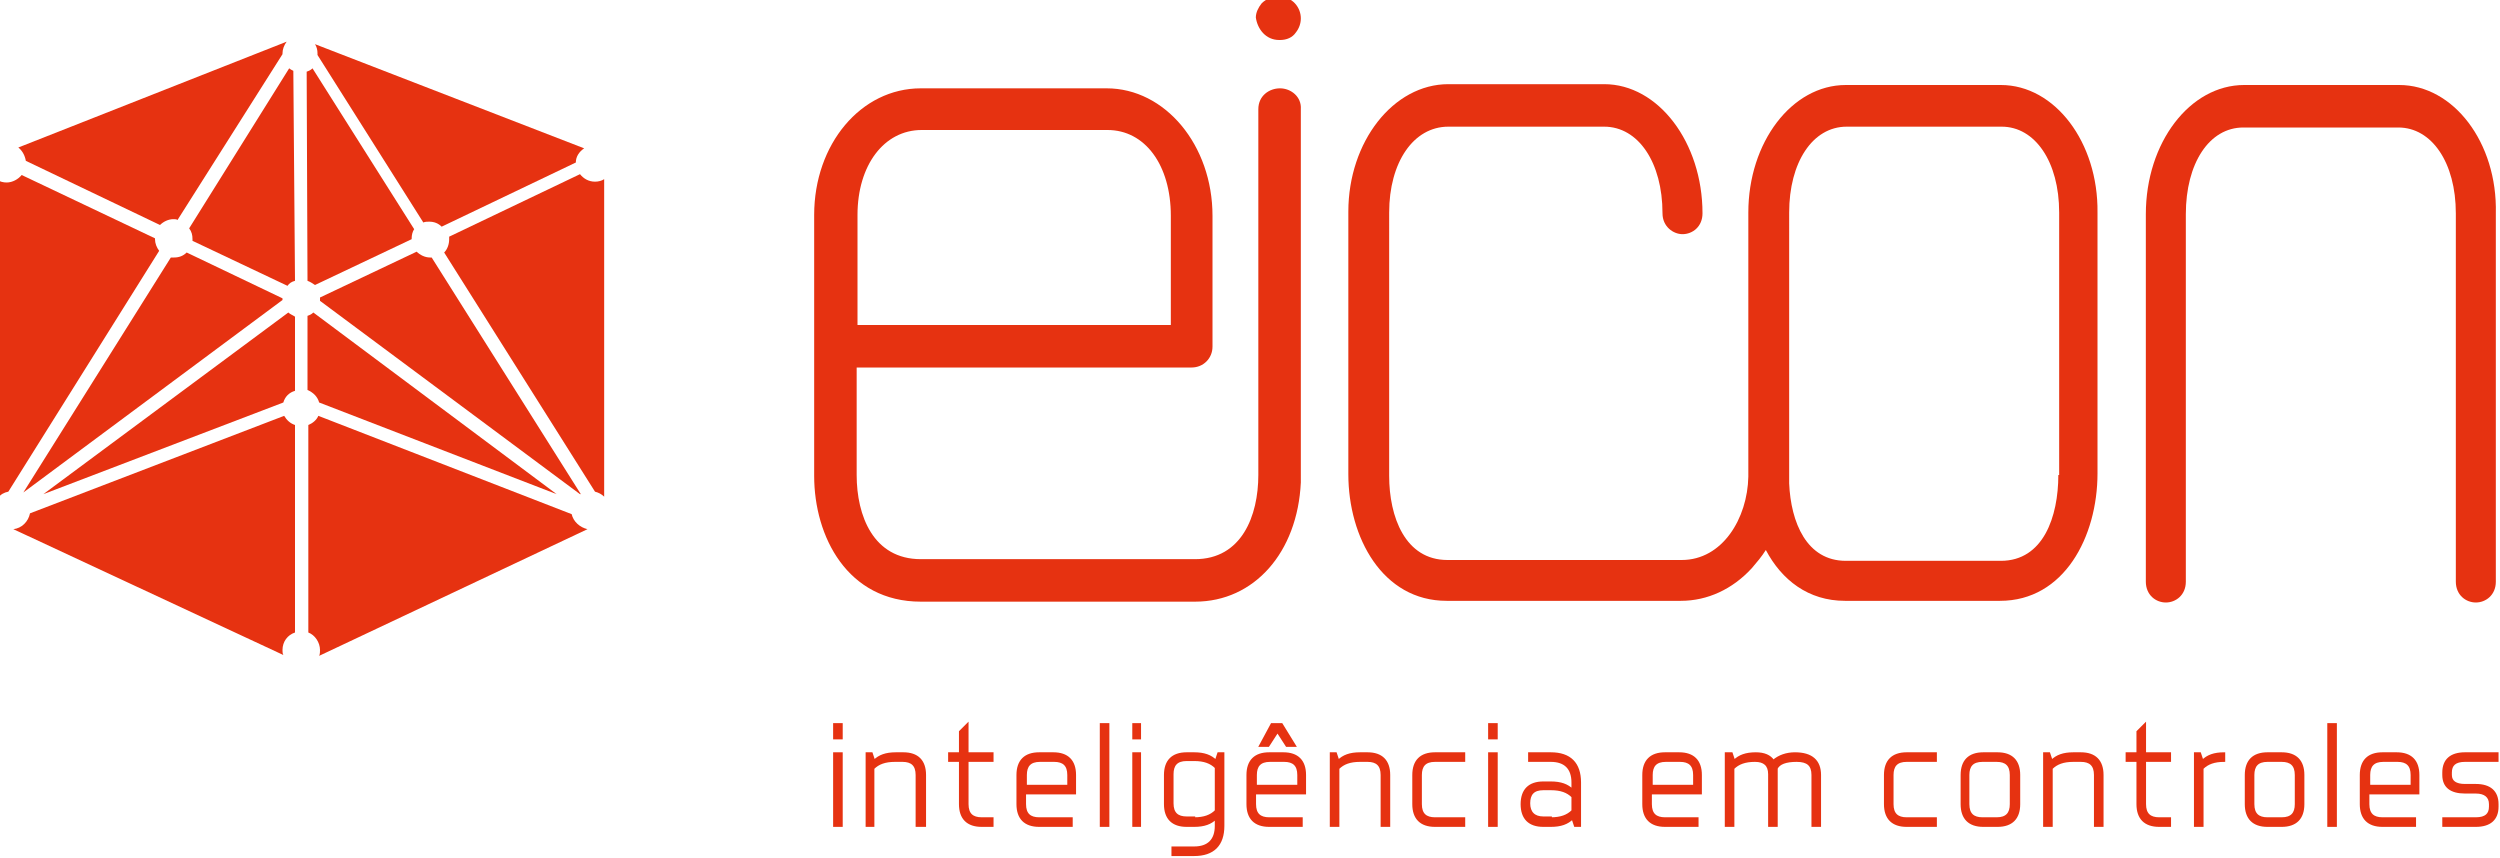 <?xml version="1.0" encoding="utf-8"?>
<!-- Generator: Adobe Illustrator 21.1.0, SVG Export Plug-In . SVG Version: 6.00 Build 0)  -->
<svg version="1.1" id="Camada_1" xmlns="http://www.w3.org/2000/svg" xmlns:xlink="http://www.w3.org/1999/xlink" x="0px" y="0px"
	 viewBox="0 0 300 102.9" style="enable-background:new 0 0 300 102.9;" xml:space="preserve">
<style type="text/css">
	.st0{fill:#E63211;stroke:#E63211;stroke-width:0.25;stroke-miterlimit:10;}
	.st1{fill:#E63211;}
</style>
<g>
	<g id="XMLID_2_">
		<path id="XMLID_58_" class="st0" d="M101,86.9v1.7h-0.9v-1.7H101z M101,90.4v8.7h-0.9v-8.7H101z"/>
		<path id="XMLID_56_" class="st0" d="M104.6,90.4l0.3,0.9c0.6-0.6,1.4-0.9,2.6-0.9h0.9c1.7,0,2.6,0.9,2.6,2.6v6.1H110V93
			c0-1.2-0.6-1.7-1.7-1.7h-0.9c-1.2,0-2,0.3-2.6,0.9v6.9H104v-8.7H104.6z"/>
		<path id="XMLID_54_" class="st0" d="M116.1,90.4h3v0.9h-3v5.2c0,1.2,0.6,1.7,1.7,1.7h1.3v0.9h-1.3c-1.7,0-2.6-0.9-2.6-2.6v-5.2
			h-1.3v-0.9h1.3v-2.6l0.9-0.9V90.4z"/>
		<path id="XMLID_51_" class="st0" d="M123,95.2v1.3c0,1.2,0.6,1.7,1.7,1.7h3.9v0.9h-3.9c-1.7,0-2.6-0.9-2.6-2.6V93
			c0-1.7,0.9-2.6,2.6-2.6h1.7c1.7,0,2.6,0.9,2.6,2.6v2.2H123z M123,94.3h5.2V93c0-1.2-0.6-1.7-1.7-1.7h-1.7c-1.2,0-1.7,0.6-1.7,1.7
			V94.3z"/>
		<path id="XMLID_49_" class="st0" d="M133,86.9v12.2h-0.9V86.9H133z"/>
		<path id="XMLID_46_" class="st0" d="M136.8,86.9v1.7H136v-1.7H136.8z M136.8,90.4v8.7H136v-8.7H136.8z"/>
		<path id="XMLID_43_" class="st0" d="M140.7,102.6v-0.9h2.6c1.7,0,2.6-0.9,2.6-2.6v-0.9c-0.6,0.6-1.4,0.9-2.6,0.9h-0.9
			c-1.7,0-2.6-0.9-2.6-2.6V93c0-1.7,0.9-2.6,2.6-2.6h0.9c1.2,0,2,0.3,2.6,0.9l0.3-0.9h0.6v8.7c0,2.3-1.2,3.5-3.5,3.5H140.7z
			 M143.3,98.2c1.2,0,2-0.3,2.6-0.9v-5.2c-0.6-0.6-1.4-0.9-2.6-0.9h-0.9c-1.2,0-1.7,0.6-1.7,1.7v3.5c0,1.2,0.6,1.7,1.7,1.7H143.3z"
			/>
		<path id="XMLID_39_" class="st0" d="M150.6,95.2v1.3c0,1.2,0.6,1.7,1.7,1.7h3.9v0.9h-3.9c-1.7,0-2.6-0.9-2.6-2.6V93
			c0-1.7,0.9-2.6,2.6-2.6h1.7c1.7,0,2.6,0.9,2.6,2.6v2.2H150.6z M150.6,94.3h5.2V93c0-1.2-0.6-1.7-1.7-1.7h-1.7
			c-1.2,0-1.7,0.6-1.7,1.7V94.3z M152.6,86.9h1.2l1.6,2.6h-1l-1.1-1.7l-1.1,1.7h-1L152.6,86.9z"/>
		<path id="XMLID_37_" class="st0" d="M160.3,90.4l0.3,0.9c0.6-0.6,1.4-0.9,2.6-0.9h0.9c1.7,0,2.6,0.9,2.6,2.6v6.1h-0.9V93
			c0-1.2-0.6-1.7-1.7-1.7h-0.9c-1.2,0-2,0.3-2.6,0.9v6.9h-0.9v-8.7H160.3z"/>
		<path id="XMLID_35_" class="st0" d="M170.5,96.5c0,1.2,0.6,1.7,1.7,1.7h3.5v0.9h-3.5c-1.7,0-2.6-0.9-2.6-2.6V93
			c0-1.7,0.9-2.6,2.6-2.6h3.5v0.9h-3.5c-1.2,0-1.7,0.6-1.7,1.7V96.5z"/>
		<path id="XMLID_32_" class="st0" d="M179.6,86.9v1.7h-0.9v-1.7H179.6z M179.6,90.4v8.7h-0.9v-8.7H179.6z"/>
		<path id="XMLID_29_" class="st0" d="M188.7,93.9c0-1.7-0.9-2.6-2.6-2.6h-2.6v-0.9h2.6c2.3,0,3.5,1.2,3.5,3.5v5.2h-0.6l-0.3-0.9
			c-0.6,0.6-1.4,0.9-2.6,0.9h-0.9c-1.7,0-2.6-0.9-2.6-2.6s0.9-2.6,2.6-2.6h0.9c1.2,0,2,0.3,2.6,0.9V93.9z M186.1,98.2
			c1.2,0,2-0.3,2.6-0.9v-1.7c-0.6-0.6-1.4-0.9-2.6-0.9h-0.9c-1.2,0-1.7,0.6-1.7,1.7s0.6,1.7,1.7,1.7H186.1z"/>
		<path id="XMLID_26_" class="st0" d="M198.1,95.2v1.3c0,1.2,0.6,1.7,1.7,1.7h3.9v0.9h-3.9c-1.7,0-2.6-0.9-2.6-2.6V93
			c0-1.7,0.9-2.6,2.6-2.6h1.7c1.7,0,2.6,0.9,2.6,2.6v2.2H198.1z M198.1,94.3h5.2V93c0-1.2-0.6-1.7-1.7-1.7h-1.7
			c-1.2,0-1.7,0.6-1.7,1.7V94.3z"/>
		<path id="XMLID_24_" class="st0" d="M207.8,90.4l0.3,0.9c0.6-0.6,1.4-0.9,2.6-0.9c1,0,1.7,0.3,2.1,0.9c0.7-0.6,1.6-0.9,2.6-0.9
			c2,0,3,0.9,3,2.6v6.1h-0.9V93c0-1.2-0.6-1.7-1.9-1.7c-1.3,0-2.1,0.3-2.4,0.9v6.9h-0.9v-6.2c0-1.1-0.6-1.6-1.7-1.6
			c-1.2,0-2,0.3-2.6,0.9v6.9h-0.9v-8.7H207.8z"/>
		<path id="XMLID_22_" class="st0" d="M227.1,96.5c0,1.2,0.6,1.7,1.7,1.7h3.5v0.9h-3.5c-1.7,0-2.6-0.9-2.6-2.6V93
			c0-1.7,0.9-2.6,2.6-2.6h3.5v0.9h-3.5c-1.2,0-1.7,0.6-1.7,1.7V96.5z"/>
		<path id="XMLID_19_" class="st0" d="M242.3,96.5c0,1.7-0.9,2.6-2.6,2.6h-1.7c-1.7,0-2.6-0.9-2.6-2.6V93c0-1.7,0.9-2.6,2.6-2.6h1.7
			c1.7,0,2.6,0.9,2.6,2.6V96.5z M236.2,96.5c0,1.2,0.6,1.7,1.7,1.7h1.7c1.2,0,1.7-0.6,1.7-1.7V93c0-1.2-0.6-1.7-1.7-1.7h-1.7
			c-1.2,0-1.7,0.6-1.7,1.7V96.5z"/>
		<path id="XMLID_17_" class="st0" d="M245.9,90.4l0.3,0.9c0.6-0.6,1.4-0.9,2.6-0.9h0.9c1.7,0,2.6,0.9,2.6,2.6v6.1h-0.9V93
			c0-1.2-0.6-1.7-1.7-1.7h-0.9c-1.2,0-2,0.3-2.6,0.9v6.9h-0.9v-8.7H245.9z"/>
		<path id="XMLID_15_" class="st0" d="M257.4,90.4h3v0.9h-3v5.2c0,1.2,0.6,1.7,1.7,1.7h1.3v0.9h-1.3c-1.7,0-2.6-0.9-2.6-2.6v-5.2
			h-1.3v-0.9h1.3v-2.6l0.9-0.9V90.4z"/>
		<path id="XMLID_13_" class="st0" d="M263.4,99.1v-8.7h0.6l0.3,0.9c0.6-0.6,1.4-0.9,2.6-0.9v0.9c-1.2,0-2,0.3-2.6,0.9v6.9H263.4z"
			/>
		<path id="XMLID_10_" class="st0" d="M276.4,96.5c0,1.7-0.9,2.6-2.6,2.6h-1.7c-1.7,0-2.6-0.9-2.6-2.6V93c0-1.7,0.9-2.6,2.6-2.6h1.7
			c1.7,0,2.6,0.9,2.6,2.6V96.5z M270.4,96.5c0,1.2,0.6,1.7,1.7,1.7h1.7c1.2,0,1.7-0.6,1.7-1.7V93c0-1.2-0.6-1.7-1.7-1.7h-1.7
			c-1.2,0-1.7,0.6-1.7,1.7V96.5z"/>
		<path id="XMLID_8_" class="st0" d="M280.3,86.9v12.2h-0.9V86.9H280.3z"/>
		<path id="XMLID_5_" class="st0" d="M284.2,95.2v1.3c0,1.2,0.6,1.7,1.7,1.7h3.9v0.9h-3.9c-1.7,0-2.6-0.9-2.6-2.6V93
			c0-1.7,0.9-2.6,2.6-2.6h1.7c1.7,0,2.6,0.9,2.6,2.6v2.2H284.2z M284.2,94.3h5.2V93c0-1.2-0.6-1.7-1.7-1.7h-1.7
			c-1.2,0-1.7,0.6-1.7,1.7V94.3z"/>
		<path id="XMLID_3_" class="st0" d="M293.2,99.1v-0.9h3.9c1.2,0,1.7-0.5,1.7-1.4v-0.3c0-0.9-0.6-1.4-1.7-1.4h-1.3
			c-1.7,0-2.6-0.7-2.6-2.1v-0.3c0-1.5,0.9-2.3,2.6-2.3h3.9v0.9h-3.9c-1.2,0-1.7,0.5-1.7,1.4V93c0,0.8,0.6,1.2,1.7,1.2h1.3
			c1.7,0,2.6,0.8,2.6,2.3v0.3c0,1.5-0.9,2.3-2.6,2.3H293.2z"/>
	</g>
	<path class="st1" d="M240.1,10.2h-18.6c-6.5,0-11.7,6.9-11.7,15.3V57c0,0.1,0,0.2,0,0.2c-0.1,5-3.1,10-8,10h-28.1
		c-5.1,0-7-5.2-7-10.1V25.5c0-6,2.9-10.3,7.1-10.3h18.7c4.1,0,7,4.3,7,10.4c0,1.6,1.3,2.5,2.4,2.5c1.2,0,2.4-0.9,2.4-2.5
		c0-8.5-5.3-15.5-11.8-15.5h-18.7c-6.6,0-12,6.9-12,15.3v31.5c0,7.6,4.1,15.2,11.8,15.2h28.1c3.2,0,6.2-1.4,8.5-3.9
		c0.6-0.7,1.2-1.4,1.7-2.2c1.9,3.6,5.1,6.1,9.5,6.1h18.6c7.7,0,11.7-7.7,11.7-15.3V25.5C251.8,17.1,246.6,10.2,240.1,10.2z M247,57
		c0,5-1.8,10.3-6.9,10.3h-18.6c-4.7,0-6.6-4.6-6.8-9.3c0-0.3,0-0.6,0-1V25.5c0-6,2.8-10.3,6.9-10.3h18.6c4,0,6.9,4.2,6.9,10.3V57z"
		/>
	<path id="XMLID_1_" class="st1" d="M287.9,10.2h-18.6c-6.5,0-11.8,6.9-11.8,15.5v44.1c0,1.6,1.2,2.5,2.4,2.5c1.2,0,2.4-0.9,2.4-2.5
		V25.7c0-6.1,2.8-10.4,6.9-10.4h18.6c4,0,6.9,4.2,6.9,10.3v44.2c0,1.6,1.2,2.5,2.4,2.5c1.2,0,2.4-0.9,2.4-2.5V25.6
		C299.7,17.1,294.4,10.2,287.9,10.2z"/>
	<g>
		<path class="st1" d="M153.5,4.8h0.1c0.8,0,1.5-0.3,1.9-0.9c0.4-0.5,0.6-1.1,0.6-1.7c0-1.3-1-2.6-2.6-2.6h-0.1
			c-0.8,0-1.5,0.3-2,0.8c-0.4,0.5-0.7,1.1-0.7,1.7C150.9,3.5,151.9,4.8,153.5,4.8z"/>
		<path class="st1" d="M153.6,10.6c-1.3,0-2.6,0.9-2.6,2.5l0,43.9c0,4.9-2,10.1-7.6,10.1l0,0l-32.9,0c-5.7,0-7.7-5.2-7.7-10.1V44.1
			H143c1.4,0,2.5-1.1,2.5-2.5V25.9c0-8.5-5.7-15.3-12.7-15.3h-22.3c-7.2,0-12.8,6.7-12.8,15.2v31.3c0,7.3,4,15.1,12.8,15.1l0.5,0
			l0,0h32.4c7.1,0,12.3-5.9,12.7-14.3c0-0.1,0-0.2,0-0.3V13.1C156.2,11.6,154.9,10.6,153.6,10.6z M102.9,25.8c0-6,3.2-10.2,7.7-10.2
			h22.3c4.5,0,7.6,4.2,7.6,10.3V39h-37.6V25.8z"/>
	</g>
	<g>
		<path class="st1" d="M38.1,6.6l12.7,20.1c0.2-0.1,0.5-0.1,0.7-0.1c0.6,0,1.1,0.2,1.5,0.6l16.1-7.7c0-0.7,0.4-1.3,1-1.7L37.8,5.3
			C38,5.6,38.1,6,38.1,6.4C38.1,6.5,38.1,6.5,38.1,6.6z"/>
		<g>
			<path class="st1" d="M3.1,19.3L19.2,27c0.4-0.4,1-0.7,1.6-0.7c0.2,0,0.4,0,0.5,0.1L33.9,6.5c0,0,0-0.1,0-0.1c0-0.5,0.2-1,0.5-1.4
				L2.2,17.7C2.7,18.1,3,18.7,3.1,19.3z"/>
			<path class="st1" d="M69.6,20.9l-15.7,7.5c0,0.1,0,0.2,0,0.3c0,0.6-0.2,1.2-0.6,1.6L71.4,59c0.4,0.1,0.8,0.3,1.1,0.6V21.5
				c-0.3,0.2-0.7,0.3-1.1,0.3C70.6,21.8,70,21.4,69.6,20.9z"/>
			<path class="st1" d="M37.8,34.2l11.6-5.5c0,0,0-0.1,0-0.1c0-0.4,0.1-0.8,0.3-1.1L37.5,8.2c-0.2,0.2-0.4,0.3-0.7,0.4l0.1,25.1
				C37.2,33.8,37.5,34,37.8,34.2z"/>
			<path class="st1" d="M35.2,8.5c-0.2-0.1-0.4-0.2-0.5-0.3l-12,19.2c0.3,0.4,0.4,0.8,0.4,1.3c0,0.1,0,0.1,0,0.2l11.4,5.4
				c0.2-0.3,0.5-0.5,0.9-0.6L35.2,8.5z"/>
			<path class="st1" d="M38.4,36.1l31.2,23.2c0,0,0,0,0.1,0L51.8,30.9c-0.1,0-0.1,0-0.2,0c-0.6,0-1.2-0.3-1.6-0.7l-11.6,5.5
				c0,0,0,0,0,0.1c0,0.1,0,0.3,0,0.4L38.4,36.1z"/>
			<path class="st1" d="M1,59l18.1-28.9c-0.3-0.4-0.5-0.9-0.5-1.4c0-0.1,0-0.1,0-0.1l-16-7.6c-0.4,0.5-1.1,0.9-1.8,0.9
				c-0.4,0-0.8-0.1-1.1-0.3v38.2C0.1,59.3,0.5,59.1,1,59z"/>
			<path class="st1" d="M38.3,48.3l28.5,11L37.6,37.5c-0.2,0.2-0.4,0.3-0.7,0.4l0,8.9C37.6,47.1,38.1,47.6,38.3,48.3L38.3,48.3z"/>
			<path class="st1" d="M34.6,37.5L5.2,59.3l28.8-11c0.2-0.7,0.7-1.2,1.4-1.4l0-8.9C35.1,37.8,34.8,37.7,34.6,37.5z"/>
			<path class="st1" d="M35.4,75.9L35.4,51c-0.6-0.2-1-0.6-1.3-1.1L3.6,61.6c-0.2,1-1,1.8-2,1.9L34,78.6c-0.1-0.2-0.1-0.4-0.1-0.6
				C33.9,77,34.5,76.2,35.4,75.9z"/>
			<path class="st1" d="M33.9,35.8C33.9,35.8,33.9,35.8,33.9,35.8l-11.5-5.5c-0.4,0.4-0.9,0.6-1.5,0.6c-0.1,0-0.2,0-0.4,0L2.8,59.1
				L33.9,36C33.9,36,33.9,35.9,33.9,35.8z"/>
			<path class="st1" d="M68.6,61.7L38.2,49.9c-0.2,0.5-0.7,0.9-1.2,1.1L37,75.9c0.8,0.3,1.4,1.2,1.4,2.1c0,0.2,0,0.5-0.1,0.7
				l32.2-15.2C69.6,63.3,68.8,62.6,68.6,61.7z"/>
		</g>
	</g>
</g>
</svg>
